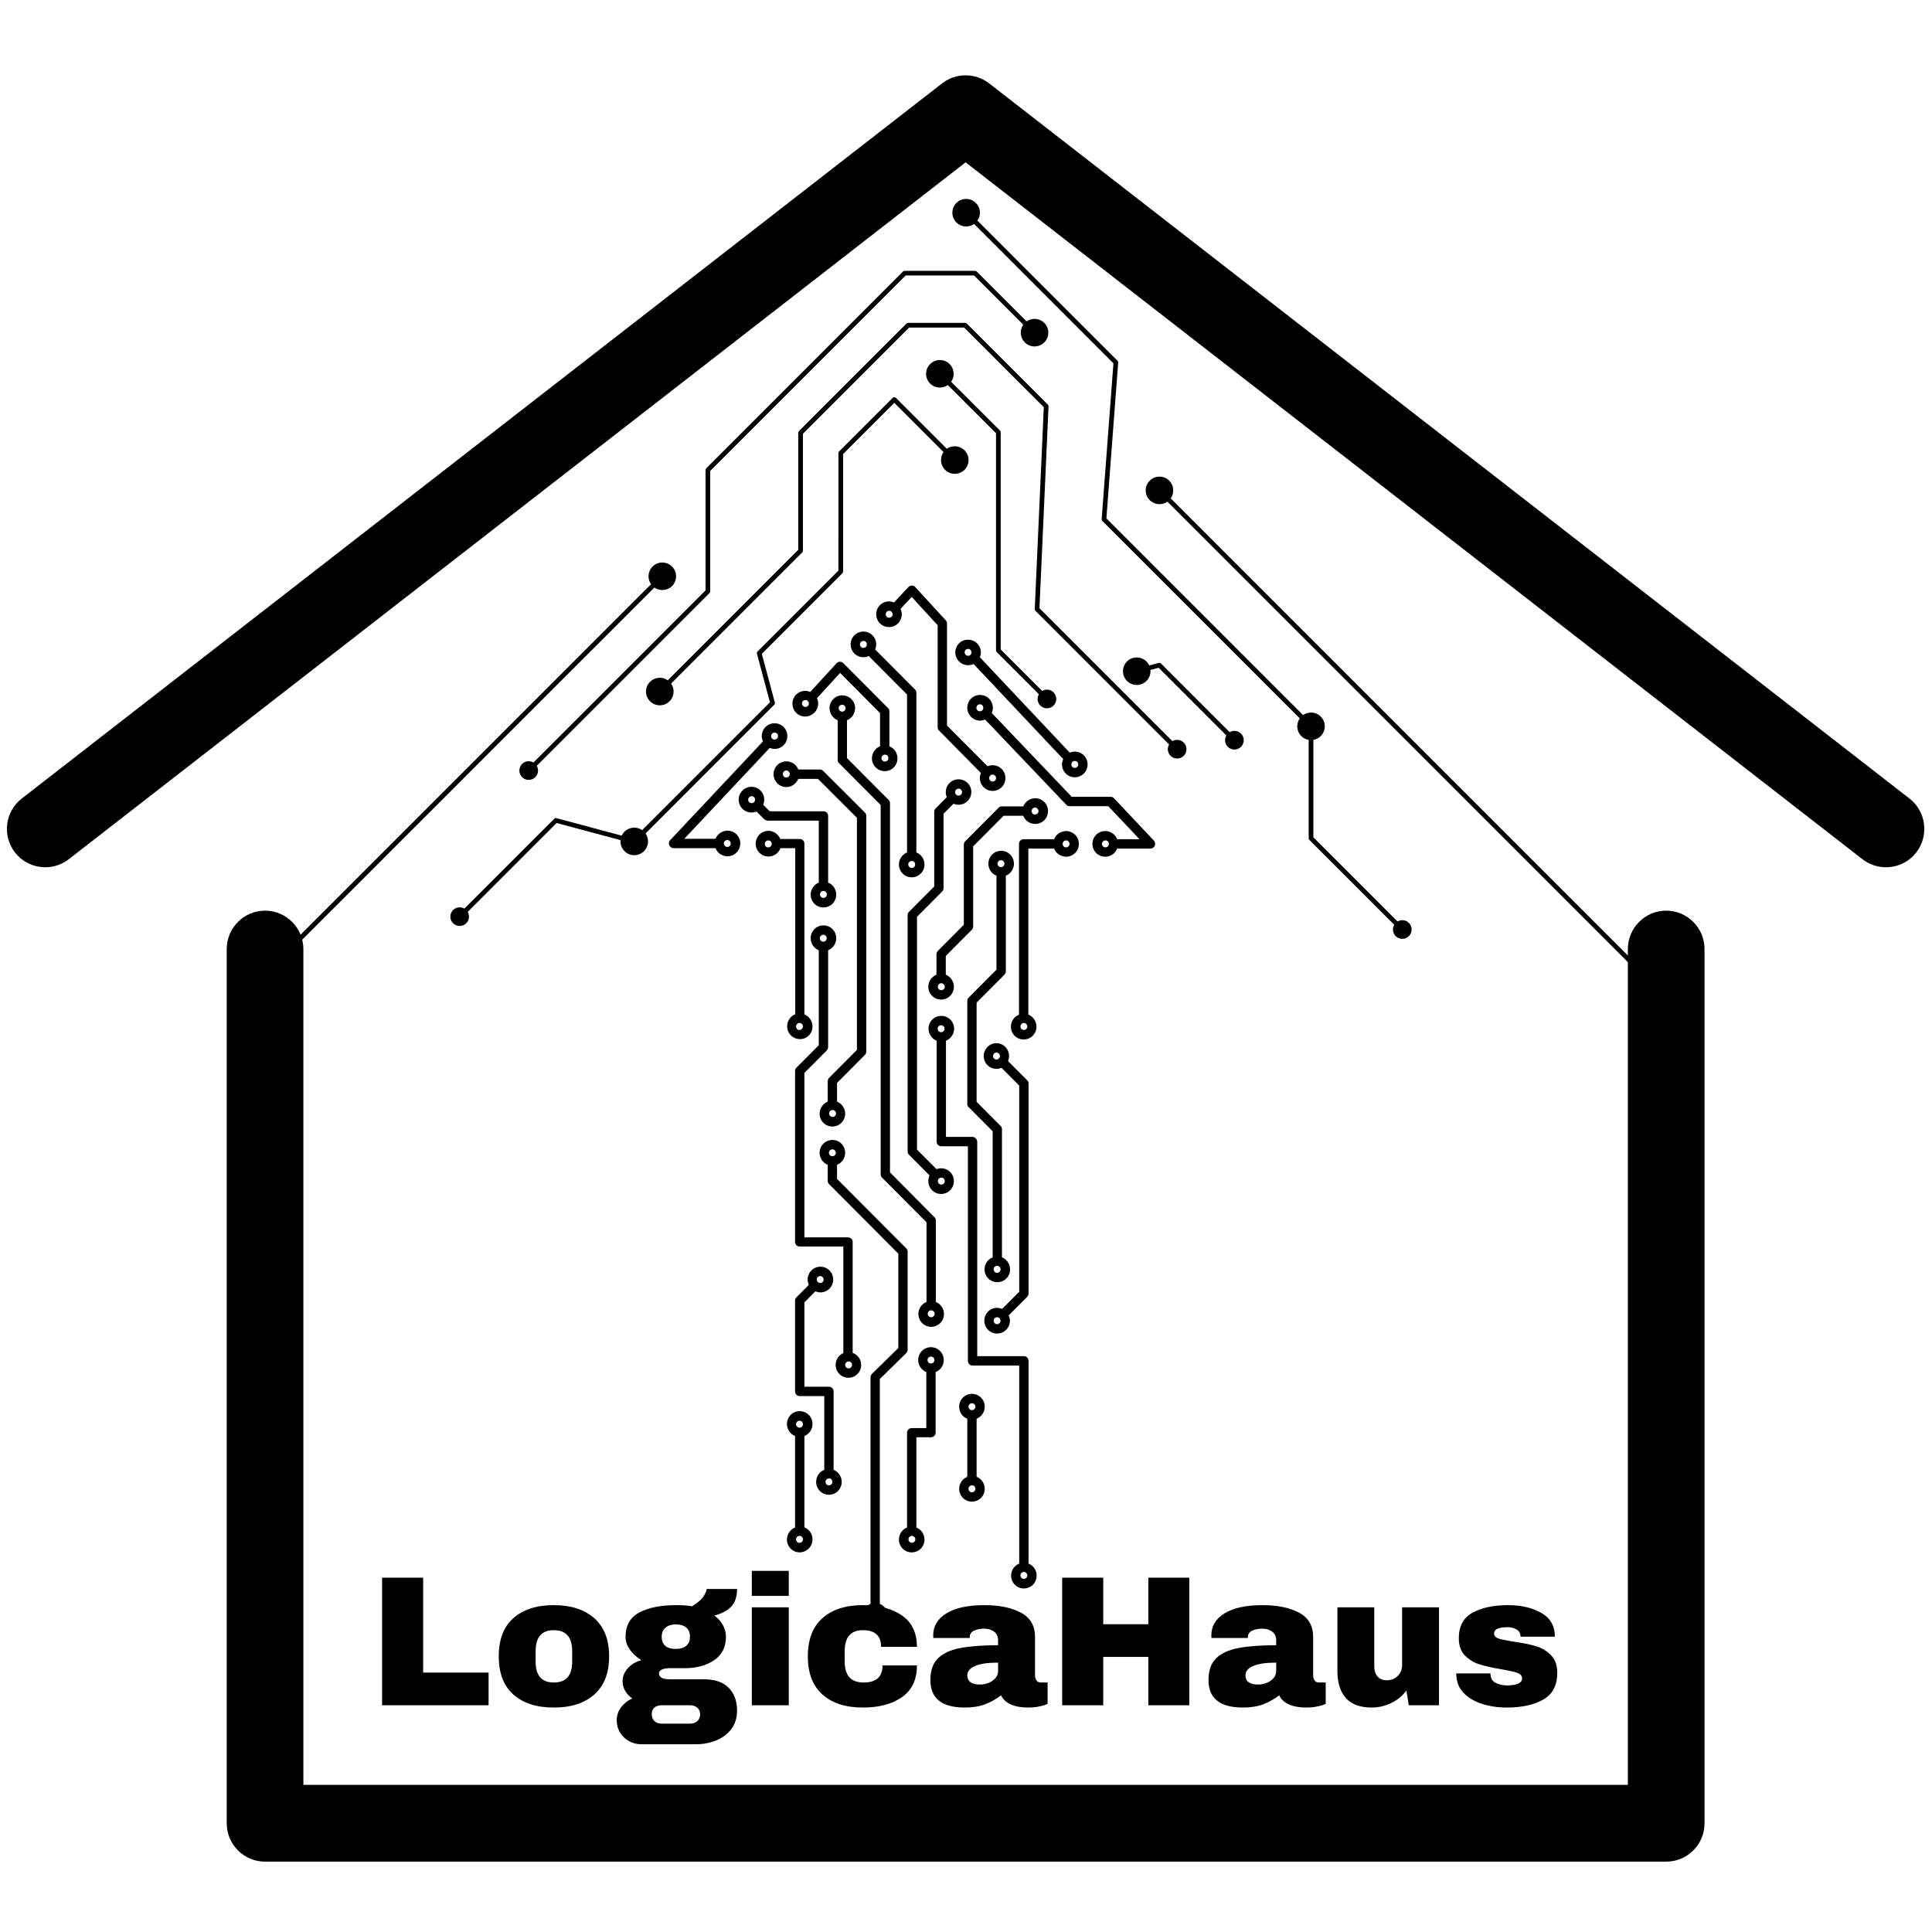 <svg xmlns="http://www.w3.org/2000/svg" xmlns:xlink="http://www.w3.org/1999/xlink" width="500" zoomAndPan="magnify" viewBox="0 0 375 375" height="500" preserveAspectRatio="xMidYMid meet" version="1.0"><defs><g/><clipPath id="e0039a3686"><path d="M 44 176 L 331 176 L 331 361.312 L 44 361.312 Z M 44 176 " clip-rule="nonzero"/></clipPath><clipPath id="774caee169"><path d="M 1 14.062 L 374 14.062 L 374 169 L 1 169 Z M 1 14.062 " clip-rule="nonzero"/></clipPath><clipPath id="88e1bc5802"><path d="M 52 38 L 321 38 L 321 191 L 52 191 Z M 52 38 " clip-rule="nonzero"/></clipPath><clipPath id="8b91557dc9"><path d="M 329.598 179.605 L 187.469 321.734 L 45.34 179.605 L 187.469 37.477 Z M 329.598 179.605 " clip-rule="nonzero"/></clipPath><clipPath id="320e17bc77"><path d="M 329.598 179.605 L 187.469 321.734 L 45.34 179.605 L 187.469 37.477 Z M 329.598 179.605 " clip-rule="nonzero"/></clipPath><clipPath id="66cb9ee52f"><path d="M 129.73 140 L 153 140 L 153 167 L 129.73 167 Z M 129.73 140 " clip-rule="nonzero"/></clipPath><clipPath id="91f4316047"><path d="M 187 134 L 224.23 134 L 224.23 167 L 187 167 Z M 187 134 " clip-rule="nonzero"/></clipPath><clipPath id="386577a0b9"><path d="M 170 113.648 L 196 113.648 L 196 154 L 170 154 Z M 170 113.648 " clip-rule="nonzero"/></clipPath><clipPath id="d845217e23"><path d="M 159 221 L 177 221 L 177 316.148 L 159 316.148 Z M 159 221 " clip-rule="nonzero"/></clipPath></defs><rect x="-37.5" width="450" fill="#ffffff" y="-37.5" height="450" fill-opacity="1"/><rect x="-37.5" width="450" fill="#ffffff" y="-37.5" height="450" fill-opacity="1"/><g clip-path="url(#e0039a3686)"><path fill="#000000" d="M 323.406 361.344 L 51.445 361.344 C 47.336 361.344 44.004 358.008 44.004 353.891 L 44.004 184.223 C 44.004 180.105 47.336 176.758 51.445 176.758 C 55.559 176.758 58.887 180.105 58.887 184.223 L 58.887 346.441 L 315.965 346.441 L 315.965 184.223 C 315.965 180.105 319.293 176.758 323.406 176.758 C 327.516 176.758 330.848 180.105 330.848 184.223 L 330.848 353.891 C 330.848 358.008 327.516 361.344 323.406 361.344 " fill-opacity="1" fill-rule="nonzero"/></g><g clip-path="url(#774caee169)"><path fill="#000000" d="M 366.066 168.332 C 364.461 168.332 362.852 167.832 361.496 166.77 L 187.426 31.508 L 13.355 166.77 C 10.098 169.293 5.426 168.703 2.902 165.457 C 0.387 162.195 0.977 157.52 4.219 155 L 182.859 16.184 C 185.555 14.098 189.297 14.098 191.996 16.184 L 370.633 155 C 373.875 157.52 374.465 162.195 371.945 165.457 C 370.484 167.344 368.277 168.332 366.066 168.332 " fill-opacity="1" fill-rule="nonzero"/></g><g clip-path="url(#88e1bc5802)"><g clip-path="url(#8b91557dc9)"><g clip-path="url(#320e17bc77)"><path fill="#000000" d="M 198.91 66.461 C 199.953 67.504 201.652 67.504 202.695 66.461 C 203.738 65.418 203.738 63.719 202.695 62.676 C 201.762 61.742 200.305 61.645 199.258 62.383 L 189.574 52.699 C 189.469 52.594 189.344 52.555 189.223 52.566 L 175.594 52.566 C 175.441 52.566 175.32 52.633 175.246 52.727 L 137.082 90.895 C 136.973 91 136.938 91.129 136.945 91.246 L 136.945 114.598 L 103.543 148.004 C 102.844 147.598 101.93 147.688 101.336 148.281 C 100.633 148.988 100.633 150.145 101.336 150.848 C 102.043 151.555 103.199 151.555 103.902 150.848 C 104.5 150.25 104.594 149.336 104.184 148.645 L 137.684 115.145 C 137.758 115.082 137.816 114.996 137.844 114.883 C 137.852 114.848 137.852 114.82 137.852 114.789 L 137.852 91.402 L 175.781 53.473 L 189.066 53.473 L 198.613 63.02 C 197.879 64.07 197.98 65.527 198.91 66.461 M 126.176 132.336 C 125.133 133.375 125.133 135.074 126.176 136.117 C 127.219 137.16 128.918 137.16 129.961 136.117 C 130.895 135.184 130.992 133.727 130.254 132.68 L 155.715 107.219 C 155.805 107.129 155.852 107.016 155.852 106.898 L 155.852 84.188 L 176.461 63.578 L 187.148 63.582 L 202.602 79.035 L 200.844 118.215 C 200.836 118.363 200.898 118.492 200.996 118.574 L 226.918 144.5 C 226.512 145.195 226.605 146.109 227.199 146.703 C 227.902 147.406 229.059 147.406 229.762 146.703 C 230.469 145.996 230.469 144.84 229.762 144.137 C 229.168 143.539 228.254 143.445 227.559 143.855 L 201.758 118.055 L 203.516 78.918 C 203.527 78.836 203.516 78.746 203.469 78.652 C 203.445 78.609 203.426 78.574 203.391 78.539 L 187.695 62.844 C 187.637 62.766 187.547 62.711 187.426 62.68 C 187.395 62.676 187.367 62.672 187.336 62.672 L 176.27 62.672 C 176.156 62.672 176.039 62.715 175.949 62.805 L 155.105 83.648 C 155.031 83.707 154.973 83.797 154.945 83.91 C 154.941 83.941 154.938 83.973 154.938 84.004 L 154.938 106.715 L 129.609 132.043 C 128.57 131.301 127.109 131.402 126.176 132.336 Z M 219.949 127.695 C 218.516 128.078 217.688 129.543 218.059 130.973 C 218.445 132.402 219.91 133.25 221.336 132.867 C 222.613 132.523 223.422 131.312 223.305 130.039 L 224.895 129.613 L 238.035 142.754 C 237.629 143.449 237.719 144.363 238.312 144.957 C 239.02 145.664 240.172 145.664 240.879 144.957 C 241.586 144.25 241.586 143.098 240.879 142.391 C 240.281 141.793 239.367 141.703 238.676 142.113 L 225.371 128.809 C 225.293 128.711 225.168 128.648 225.012 128.652 C 224.98 128.652 224.945 128.66 224.91 128.668 L 223.07 129.164 C 222.535 128.004 221.234 127.355 219.949 127.695 Z M 184.32 70.664 C 183.277 69.621 181.578 69.621 180.535 70.664 C 179.492 71.707 179.492 73.406 180.535 74.445 C 181.469 75.379 182.93 75.48 183.973 74.742 L 193.328 84.098 L 193.328 126.242 C 193.328 126.398 193.395 126.516 193.488 126.59 L 201.648 134.75 C 201.238 135.445 201.332 136.359 201.926 136.953 C 202.633 137.656 203.785 137.656 204.492 136.953 C 205.199 136.246 205.199 135.094 204.492 134.387 C 203.895 133.789 202.98 133.695 202.289 134.109 L 194.234 126.055 L 194.234 83.941 C 194.238 83.867 194.227 83.781 194.188 83.699 C 194.164 83.656 194.145 83.621 194.109 83.586 L 184.621 74.102 C 185.352 73.055 185.254 71.598 184.32 70.664 Z M 226.945 93.293 C 225.902 92.254 224.203 92.254 223.16 93.297 C 222.117 94.336 222.117 96.035 223.16 97.078 C 224.094 98.012 225.551 98.113 226.598 97.375 L 316.707 187.48 C 316.297 188.18 316.391 189.094 316.984 189.684 C 317.691 190.391 318.844 190.391 319.551 189.684 C 320.258 188.98 320.258 187.824 319.551 187.121 C 318.953 186.523 318.039 186.43 317.348 186.84 L 227.238 96.734 C 227.973 95.691 227.879 94.227 226.945 93.293 Z M 130.445 113.75 C 131.488 112.707 131.488 111.008 130.445 109.965 C 129.402 108.922 127.703 108.922 126.66 109.965 C 125.727 110.898 125.629 112.359 126.367 113.402 L 55.316 184.453 C 54.621 184.043 53.707 184.137 53.113 184.73 C 52.406 185.438 52.406 186.59 53.113 187.297 C 53.82 188 54.973 188 55.68 187.297 C 56.277 186.699 56.367 185.785 55.957 185.094 L 127.008 114.043 C 128.051 114.777 129.508 114.688 130.445 113.75 Z M 122.41 165.906 C 123.844 166.281 125.301 165.445 125.688 164.012 C 125.898 163.215 125.727 162.402 125.289 161.777 L 150.254 136.812 C 150.355 136.73 150.414 136.605 150.41 136.449 C 150.41 136.418 150.41 136.383 150.395 136.348 L 147.867 126.906 L 163.473 111.301 C 163.543 111.238 163.605 111.152 163.633 111.031 C 163.641 111 163.645 110.973 163.645 110.941 L 163.645 88.133 L 173.582 78.191 L 183.137 87.746 C 182.398 88.793 182.496 90.25 183.43 91.184 C 184.473 92.227 186.172 92.227 187.215 91.184 C 188.258 90.141 188.258 88.441 187.215 87.402 C 186.281 86.469 184.824 86.367 183.777 87.105 L 173.902 77.23 C 173.703 77.031 173.43 77.07 173.262 77.23 L 162.871 87.621 C 162.766 87.727 162.727 87.855 162.738 87.973 L 162.734 110.754 L 147.039 126.449 C 146.906 126.582 146.883 126.742 146.922 126.887 L 149.449 136.328 L 124.648 161.129 C 124.395 160.949 124.109 160.816 123.793 160.73 C 122.508 160.395 121.207 161.035 120.672 162.199 L 108.02 158.805 C 107.844 158.754 107.688 158.816 107.582 158.922 L 90.141 176.359 C 89.445 175.953 88.531 176.047 87.938 176.641 C 87.234 177.344 87.234 178.5 87.938 179.203 C 88.645 179.91 89.801 179.91 90.504 179.203 C 91.102 178.609 91.195 177.695 90.785 177 L 108.039 159.746 L 120.441 163.07 C 120.328 164.352 121.129 165.559 122.41 165.906 Z M 189.418 39.395 C 188.375 38.352 186.676 38.352 185.633 39.395 C 184.594 40.438 184.594 42.137 185.633 43.18 C 186.566 44.113 188.027 44.211 189.074 43.473 L 216.117 70.52 L 213.832 100.766 C 213.82 100.914 213.879 101.043 213.969 101.125 L 252.285 139.441 C 251.98 139.875 251.801 140.406 251.793 140.984 C 251.805 142.324 252.746 143.398 254.016 143.617 L 254.016 162.703 C 254.016 162.859 254.082 162.977 254.176 163.051 L 270.621 179.496 C 270.215 180.191 270.309 181.105 270.898 181.699 C 271.605 182.406 272.762 182.406 273.465 181.699 C 274.172 180.996 274.172 179.84 273.465 179.133 C 272.871 178.539 271.957 178.445 271.262 178.855 L 254.922 162.516 L 254.922 143.613 C 256.191 143.395 257.133 142.312 257.145 140.98 C 257.129 139.488 255.961 138.32 254.469 138.301 C 253.891 138.309 253.359 138.488 252.926 138.793 L 214.75 100.617 L 217.035 70.41 C 217.051 70.324 217.035 70.23 216.988 70.129 C 216.965 70.09 216.941 70.055 216.906 70.02 L 189.715 42.824 C 190.453 41.785 190.352 40.328 189.418 39.395 Z M 189.418 39.395 " fill-opacity="1" fill-rule="nonzero"/></g></g></g><path fill="#000000" d="M 158.809 136.547 C 158.809 136.191 158.73 135.836 158.57 135.52 L 163.062 130.617 L 170.816 138.406 L 170.816 144.855 C 169.914 145.211 169.242 146.121 169.242 147.188 C 169.242 148.57 170.344 149.68 171.723 149.68 C 173.102 149.68 174.203 148.57 174.203 147.188 C 174.203 146.121 173.535 145.211 172.629 144.855 L 172.629 138.051 C 172.629 137.812 172.551 137.578 172.352 137.418 L 163.691 128.719 C 163.535 128.559 163.297 128.441 163.023 128.441 C 162.785 128.441 162.551 128.559 162.391 128.719 L 157.273 134.293 C 156.957 134.176 156.645 134.098 156.289 134.098 C 154.91 134.098 153.809 135.203 153.809 136.586 C 153.809 137.973 154.91 139.078 156.289 139.078 C 157.668 139.078 158.809 137.934 158.809 136.547 Z M 172.434 147.148 C 172.434 147.543 172.117 147.82 171.762 147.82 C 171.367 147.82 171.094 147.504 171.094 147.148 C 171.094 146.754 171.41 146.477 171.762 146.477 C 172.117 146.438 172.434 146.754 172.434 147.148 Z M 155.66 136.547 C 155.66 136.152 155.973 135.875 156.328 135.875 C 156.723 135.875 156.996 136.191 156.996 136.547 C 156.996 136.945 156.684 137.219 156.328 137.219 C 155.973 137.219 155.66 136.902 155.66 136.547 Z M 155.66 136.547 " fill-opacity="1" fill-rule="nonzero"/><path fill="#000000" d="M 185.426 126.621 C 185.426 128.004 186.527 129.113 187.906 129.113 C 188.301 129.113 188.656 129.035 188.969 128.875 L 206.375 147.344 C 206.215 147.66 206.137 148.02 206.137 148.375 C 206.137 149.758 207.238 150.867 208.617 150.867 C 209.996 150.867 211.098 149.758 211.098 148.375 C 211.098 146.988 209.996 145.883 208.617 145.883 C 208.262 145.883 207.949 145.961 207.633 146.078 L 190.191 127.57 C 190.309 127.293 190.387 126.977 190.387 126.66 C 190.387 125.277 189.285 124.168 187.906 124.168 C 186.527 124.129 185.426 125.277 185.426 126.621 Z M 209.285 148.375 C 209.285 148.77 208.973 149.047 208.617 149.047 C 208.223 149.047 207.949 148.73 207.949 148.375 C 207.949 147.977 208.262 147.703 208.617 147.703 C 208.973 147.66 209.285 147.977 209.285 148.375 Z M 188.574 126.621 C 188.574 127.016 188.262 127.293 187.906 127.293 C 187.512 127.293 187.238 126.977 187.238 126.621 C 187.238 126.227 187.551 125.949 187.906 125.949 C 188.262 125.949 188.574 126.266 188.574 126.621 Z M 188.574 126.621 " fill-opacity="1" fill-rule="nonzero"/><g clip-path="url(#66cb9ee52f)"><path fill="#000000" d="M 143.688 163.719 C 143.688 162.336 142.586 161.227 141.207 161.227 C 140.145 161.227 139.238 161.902 138.883 162.809 L 132.82 162.809 L 149.398 145.172 C 149.711 145.289 150.027 145.367 150.344 145.367 C 151.723 145.367 152.824 144.262 152.824 142.875 C 152.824 141.492 151.723 140.387 150.344 140.387 C 148.965 140.387 147.863 141.492 147.863 142.875 C 147.863 143.23 147.941 143.59 148.098 143.906 L 130.066 163.086 C 129.828 163.363 129.75 163.719 129.906 164.074 C 130.066 164.391 130.379 164.629 130.734 164.629 L 138.883 164.629 C 139.238 165.539 140.145 166.211 141.207 166.211 C 142.586 166.211 143.688 165.062 143.688 163.719 Z M 149.672 142.875 C 149.672 142.48 149.988 142.203 150.344 142.203 C 150.738 142.203 151.012 142.52 151.012 142.875 C 151.012 143.273 150.695 143.547 150.344 143.547 C 149.988 143.59 149.672 143.273 149.672 142.875 Z M 140.5 163.719 C 140.5 163.324 140.812 163.047 141.168 163.047 C 141.562 163.047 141.836 163.363 141.836 163.719 C 141.836 164.113 141.523 164.391 141.168 164.391 C 140.812 164.391 140.5 164.074 140.5 163.719 Z M 140.5 163.719 " fill-opacity="1" fill-rule="nonzero"/></g><g clip-path="url(#91f4316047)"><path fill="#000000" d="M 192.711 137.379 C 192.711 135.996 191.609 134.887 190.23 134.887 C 188.852 134.887 187.75 135.996 187.75 137.379 C 187.75 138.762 188.852 139.871 190.23 139.871 C 190.582 139.871 190.898 139.793 191.215 139.672 L 206.965 156.203 C 207.121 156.363 207.359 156.48 207.594 156.48 L 215.113 156.48 L 221.18 162.891 L 216.848 162.891 C 216.492 161.98 215.586 161.309 214.523 161.309 C 213.145 161.309 212.043 162.414 212.043 163.797 C 212.043 165.184 213.145 166.289 214.523 166.289 C 215.586 166.289 216.492 165.617 216.848 164.707 L 223.305 164.707 C 223.66 164.707 223.973 164.512 224.133 164.156 C 224.172 164.035 224.211 163.918 224.211 163.797 C 224.211 163.562 224.133 163.363 223.973 163.164 L 216.219 154.938 C 216.059 154.742 215.824 154.664 215.547 154.664 L 208.027 154.664 L 192.512 138.406 C 192.633 138.09 192.711 137.734 192.711 137.379 Z M 189.52 137.379 C 189.52 136.984 189.836 136.707 190.191 136.707 C 190.582 136.707 190.859 137.023 190.859 137.379 C 190.859 137.773 190.543 138.051 190.191 138.051 C 189.836 138.09 189.52 137.773 189.52 137.379 Z M 215.234 163.797 C 215.234 164.195 214.918 164.473 214.562 164.473 C 214.168 164.473 213.895 164.156 213.895 163.797 C 213.895 163.402 214.207 163.125 214.562 163.125 C 214.918 163.086 215.234 163.402 215.234 163.797 Z M 215.234 163.797 " fill-opacity="1" fill-rule="nonzero"/></g><path fill="#000000" d="M 200.941 159.922 C 202.316 159.922 203.422 158.816 203.422 157.43 C 203.422 156.047 202.316 154.938 200.941 154.938 C 199.875 154.938 198.973 155.613 198.617 156.52 L 194.441 156.52 C 194.207 156.52 193.969 156.602 193.812 156.797 L 187.355 163.285 C 187.199 163.441 187.078 163.68 187.078 163.918 L 187.078 179.5 L 182.039 184.562 C 181.883 184.723 181.766 184.957 181.766 185.195 L 181.766 189.191 C 180.859 189.547 180.188 190.457 180.188 191.523 C 180.188 192.906 181.293 194.016 182.668 194.016 C 184.047 194.016 185.148 192.906 185.148 191.523 C 185.148 190.457 184.48 189.547 183.574 189.191 L 183.574 185.551 L 188.613 180.488 C 188.773 180.332 188.891 180.094 188.891 179.855 L 188.891 164.273 L 194.797 158.34 L 198.617 158.34 C 198.973 159.289 199.875 159.922 200.941 159.922 Z M 182.789 190.852 C 183.102 190.891 183.379 191.168 183.379 191.523 C 183.379 191.918 183.062 192.195 182.707 192.195 C 182.316 192.195 182.039 191.879 182.039 191.523 C 182.039 191.168 182.277 190.891 182.629 190.852 C 182.668 190.852 182.707 190.852 182.75 190.852 C 182.707 190.852 182.75 190.852 182.789 190.852 Z M 200.23 157.43 C 200.23 157.035 200.547 156.758 200.898 156.758 C 201.293 156.758 201.57 157.074 201.57 157.43 C 201.57 157.828 201.254 158.102 200.898 158.102 C 200.547 158.145 200.23 157.828 200.23 157.43 Z M 200.23 157.43 " fill-opacity="1" fill-rule="nonzero"/><path fill="#000000" d="M 193.418 169.969 L 193.418 188.203 L 188.023 193.621 C 187.867 193.777 187.75 194.016 187.75 194.254 L 187.75 214.266 C 187.75 214.504 187.828 214.742 188.023 214.898 L 192.672 219.566 L 192.672 244.047 C 191.766 244.402 191.098 245.312 191.098 246.383 C 191.098 247.766 192.199 248.871 193.578 248.871 C 194.953 248.871 196.059 247.766 196.059 246.383 C 196.059 245.312 195.387 244.402 194.48 244.047 L 194.48 219.172 C 194.48 218.934 194.402 218.695 194.207 218.539 L 189.559 213.871 L 189.559 194.609 L 194.953 189.191 C 195.113 189.031 195.23 188.797 195.23 188.559 L 195.23 169.969 C 196.137 169.613 196.805 168.703 196.805 167.637 C 196.805 166.25 195.703 165.145 194.324 165.145 C 192.945 165.145 191.844 166.25 191.844 167.637 C 191.844 168.703 192.473 169.613 193.418 169.969 Z M 194.207 246.379 C 194.207 246.777 193.891 247.055 193.535 247.055 C 193.145 247.055 192.867 246.738 192.867 246.379 C 192.867 245.984 193.184 245.707 193.535 245.707 C 193.891 245.668 194.207 245.984 194.207 246.379 Z M 194.285 166.961 C 194.68 166.961 194.953 167.277 194.953 167.637 C 194.953 168.031 194.641 168.309 194.285 168.309 C 193.891 168.309 193.617 167.992 193.617 167.637 C 193.617 167.277 193.93 166.961 194.285 166.961 Z M 194.285 166.961 " fill-opacity="1" fill-rule="nonzero"/><path fill="#000000" d="M 186.055 151.262 C 184.676 151.262 183.574 152.367 183.574 153.754 C 183.574 154.109 183.652 154.465 183.773 154.742 L 181.605 156.918 C 181.449 157.074 181.332 157.312 181.332 157.551 L 181.332 172.066 L 176.449 176.969 C 176.289 177.129 176.172 177.363 176.172 177.602 L 176.172 223.52 C 176.172 223.758 176.25 223.996 176.449 224.152 L 180.426 228.148 C 180.27 228.465 180.188 228.859 180.188 229.254 C 180.188 230.641 181.293 231.746 182.668 231.746 C 184.047 231.746 185.148 230.641 185.148 229.254 C 185.148 227.871 184.047 226.762 182.668 226.762 C 182.355 226.762 182.039 226.844 181.766 226.922 L 177.984 223.125 L 177.984 177.957 L 182.867 173.055 C 183.023 172.895 183.141 172.656 183.141 172.422 L 183.141 157.945 L 185.07 156.008 C 185.387 156.125 185.703 156.203 186.055 156.203 C 187.434 156.203 188.535 155.098 188.535 153.715 C 188.535 152.367 187.434 151.262 186.055 151.262 Z M 183.379 229.254 C 183.379 229.652 183.062 229.926 182.707 229.926 C 182.316 229.926 182.039 229.609 182.039 229.254 C 182.039 228.859 182.355 228.582 182.707 228.582 C 183.062 228.543 183.379 228.859 183.379 229.254 Z M 186.055 154.426 C 185.859 154.426 185.703 154.348 185.582 154.227 C 185.465 154.109 185.387 153.949 185.387 153.754 C 185.387 153.355 185.703 153.082 186.055 153.082 C 186.449 153.082 186.727 153.398 186.727 153.754 C 186.727 154.109 186.449 154.426 186.055 154.426 Z M 186.055 154.426 " fill-opacity="1" fill-rule="nonzero"/><path fill="#000000" d="M 190.938 204.973 C 190.938 206.355 192.039 207.461 193.418 207.461 C 193.773 207.461 194.129 207.383 194.402 207.266 L 197.828 210.707 L 197.828 250.73 L 194.52 254.055 C 194.207 253.934 193.891 253.855 193.535 253.855 C 192.16 253.855 191.055 254.965 191.055 256.348 C 191.055 257.73 192.16 258.84 193.535 258.84 C 194.914 258.84 196.02 257.73 196.02 256.348 C 196.02 255.992 195.938 255.637 195.781 255.32 L 199.363 251.719 C 199.523 251.562 199.641 251.324 199.641 251.086 L 199.641 210.309 C 199.641 210.074 199.562 209.836 199.363 209.676 L 195.664 205.961 C 195.781 205.645 195.859 205.328 195.859 204.973 C 195.859 203.586 194.758 202.48 193.379 202.48 C 192.039 202.48 190.938 203.625 190.938 204.973 Z M 193.969 255.832 C 193.969 255.832 194.008 255.871 194.008 255.871 C 194.008 255.871 194.051 255.914 194.051 255.914 C 194.129 256.031 194.207 256.188 194.207 256.348 C 194.207 256.742 193.891 257.02 193.535 257.02 C 193.145 257.02 192.867 256.703 192.867 256.348 C 192.867 255.953 193.184 255.676 193.535 255.676 C 193.695 255.676 193.852 255.715 193.969 255.832 Z M 194.09 204.973 C 194.09 205.367 193.773 205.645 193.418 205.645 C 193.023 205.645 192.75 205.328 192.75 204.973 C 192.75 204.613 193.066 204.297 193.418 204.297 C 193.773 204.297 194.09 204.613 194.09 204.973 Z M 194.09 204.973 " fill-opacity="1" fill-rule="nonzero"/><path fill="#000000" d="M 162.195 264.93 C 162.195 266.312 163.297 267.422 164.676 267.422 C 166.055 267.422 167.156 266.312 167.156 264.93 C 167.156 263.863 166.445 262.914 165.504 262.598 L 165.504 241.082 C 165.504 240.566 165.109 240.172 164.598 240.172 L 156.133 240.172 L 156.133 208.254 L 160.461 203.902 C 160.621 203.746 160.738 203.508 160.738 203.27 L 160.738 184.445 C 161.645 184.09 162.312 183.18 162.312 182.109 C 162.312 180.727 161.211 179.617 159.832 179.617 C 158.453 179.617 157.352 180.727 157.352 182.109 C 157.352 183.18 158.02 184.09 158.926 184.445 L 158.926 202.875 L 154.594 207.227 C 154.438 207.383 154.32 207.621 154.32 207.859 L 154.32 241.043 C 154.32 241.555 154.715 241.949 155.227 241.949 L 163.691 241.949 L 163.691 262.637 C 162.824 262.992 162.195 263.902 162.195 264.93 Z M 165.383 264.93 C 165.383 265.324 165.07 265.602 164.715 265.602 C 164.32 265.602 164.047 265.285 164.047 264.93 C 164.047 264.574 164.359 264.258 164.715 264.258 C 165.07 264.219 165.383 264.535 165.383 264.93 Z M 159.125 182.109 C 159.125 181.715 159.438 181.438 159.793 181.438 C 160.188 181.438 160.461 181.754 160.461 182.109 C 160.461 182.508 160.148 182.781 159.793 182.781 C 159.438 182.781 159.125 182.508 159.125 182.109 Z M 159.125 182.109 " fill-opacity="1" fill-rule="nonzero"/><path fill="#000000" d="M 157.707 298.785 C 157.707 297.719 157.035 296.809 156.133 296.453 L 156.133 278.734 C 157.035 278.379 157.707 277.469 157.707 276.398 C 157.707 275.016 156.602 273.906 155.227 273.906 C 153.848 273.906 152.746 275.016 152.746 276.398 C 152.746 277.469 153.414 278.379 154.32 278.734 L 154.32 296.492 C 153.414 296.848 152.746 297.758 152.746 298.824 C 152.746 300.211 153.848 301.316 155.227 301.316 C 156.602 301.277 157.707 300.168 157.707 298.785 Z M 154.516 276.438 C 154.516 276.043 154.832 275.766 155.188 275.766 C 155.578 275.766 155.855 276.082 155.855 276.438 C 155.855 276.836 155.539 277.113 155.188 277.113 C 154.832 277.113 154.516 276.797 154.516 276.438 Z M 154.516 298.785 C 154.516 298.391 154.832 298.113 155.188 298.113 C 155.578 298.113 155.855 298.43 155.855 298.785 C 155.855 299.18 155.539 299.457 155.188 299.457 C 154.832 299.496 154.516 299.18 154.516 298.785 Z M 154.516 298.785 " fill-opacity="1" fill-rule="nonzero"/><path fill="#000000" d="M 158.414 287.633 C 158.414 289.016 159.516 290.125 160.895 290.125 C 162.273 290.125 163.375 289.016 163.375 287.633 C 163.375 286.562 162.707 285.656 161.801 285.297 L 161.801 270.07 C 161.801 269.559 161.406 269.16 160.895 269.16 L 156.133 269.16 L 156.133 252.789 L 158.258 250.652 C 158.57 250.77 158.887 250.852 159.242 250.852 C 160.621 250.852 161.723 249.742 161.723 248.359 C 161.723 246.973 160.621 245.867 159.242 245.867 C 157.863 245.867 156.762 246.973 156.762 248.359 C 156.762 248.715 156.84 249.07 156.996 249.387 L 154.594 251.801 C 154.438 251.957 154.32 252.195 154.32 252.434 L 154.32 270.07 C 154.32 270.586 154.715 270.98 155.227 270.98 L 159.988 270.98 L 159.988 285.297 C 159.043 285.656 158.414 286.562 158.414 287.633 Z M 161.566 287.633 C 161.566 288.027 161.25 288.305 160.895 288.305 C 160.5 288.305 160.227 287.988 160.227 287.633 C 160.227 287.277 160.539 286.961 160.895 286.961 C 161.25 286.922 161.566 287.238 161.566 287.633 Z M 158.531 248.359 C 158.531 247.961 158.848 247.688 159.203 247.688 C 159.598 247.688 159.871 248.004 159.871 248.359 C 159.871 248.715 159.555 249.031 159.203 249.031 C 158.848 249.031 158.531 248.715 158.531 248.359 Z M 158.531 248.359 " fill-opacity="1" fill-rule="nonzero"/><path fill="#000000" d="M 157.707 199.234 C 157.707 198.168 157.035 197.258 156.133 196.902 L 156.133 163.758 C 156.133 163.246 155.738 162.848 155.227 162.848 L 151.445 162.848 C 151.09 161.941 150.184 161.266 149.16 161.266 C 147.785 161.266 146.68 162.375 146.68 163.758 C 146.68 165.145 147.785 166.25 149.16 166.25 C 150.227 166.25 151.129 165.578 151.484 164.629 L 154.359 164.629 L 154.359 196.863 C 153.453 197.219 152.785 198.129 152.785 199.195 C 152.785 200.582 153.887 201.688 155.266 201.688 C 156.602 201.727 157.707 200.621 157.707 199.234 Z M 148.453 163.797 C 148.453 163.402 148.77 163.125 149.121 163.125 C 149.477 163.125 149.754 163.363 149.793 163.68 C 149.793 163.719 149.793 163.758 149.793 163.758 C 149.793 163.797 149.793 163.84 149.793 163.879 C 149.754 164.195 149.477 164.473 149.121 164.473 C 148.727 164.512 148.453 164.195 148.453 163.797 Z M 154.516 199.234 C 154.516 198.84 154.832 198.562 155.188 198.562 C 155.578 198.562 155.855 198.879 155.855 199.234 C 155.855 199.594 155.539 199.91 155.188 199.91 C 154.832 199.949 154.516 199.633 154.516 199.234 Z M 154.516 199.234 " fill-opacity="1" fill-rule="nonzero"/><path fill="#000000" d="M 183.18 263.98 C 183.18 262.598 182.078 261.488 180.699 261.488 C 179.324 261.488 178.219 262.598 178.219 263.98 C 178.219 265.047 178.891 265.957 179.797 266.312 L 179.797 277.191 L 176.961 277.191 C 176.449 277.191 176.055 277.586 176.055 278.102 L 176.055 296.492 C 175.148 296.848 174.48 297.758 174.48 298.824 C 174.48 300.211 175.582 301.316 176.961 301.316 C 178.34 301.316 179.441 300.211 179.441 298.824 C 179.441 297.758 178.77 296.848 177.867 296.492 L 177.867 278.969 L 180.699 278.969 C 181.211 278.969 181.605 278.574 181.605 278.062 L 181.605 266.312 C 182.551 265.957 183.18 265.047 183.18 263.98 Z M 180.031 263.98 C 180.031 263.586 180.348 263.309 180.699 263.309 C 181.094 263.309 181.371 263.625 181.371 263.98 C 181.371 264.375 181.055 264.652 180.699 264.652 C 180.348 264.691 180.031 264.375 180.031 263.98 Z M 177.668 298.785 C 177.668 299.18 177.355 299.457 177 299.457 C 176.605 299.457 176.332 299.141 176.332 298.785 C 176.332 298.391 176.645 298.113 177 298.113 C 177.355 298.113 177.668 298.43 177.668 298.785 Z M 177.668 298.785 " fill-opacity="1" fill-rule="nonzero"/><path fill="#000000" d="M 187.75 275.371 L 187.75 286.645 C 186.844 287 186.176 287.91 186.176 288.977 C 186.176 290.359 187.277 291.469 188.656 291.469 C 190.031 291.469 191.137 290.359 191.137 288.977 C 191.137 287.91 190.465 287 189.559 286.645 L 189.559 275.371 C 190.465 275.016 191.137 274.105 191.137 273.039 C 191.137 271.652 190.031 270.547 188.656 270.547 C 187.277 270.547 186.176 271.652 186.176 273.039 C 186.176 274.105 186.805 275.016 187.75 275.371 Z M 189.324 288.977 C 189.324 289.371 189.008 289.648 188.656 289.648 C 188.262 289.648 187.984 289.332 187.984 288.977 C 187.984 288.582 188.301 288.305 188.656 288.305 C 189.008 288.266 189.324 288.582 189.324 288.977 Z M 188.656 272.367 C 189.047 272.367 189.324 272.684 189.324 273.039 C 189.324 273.395 189.008 273.711 188.656 273.711 C 188.262 273.711 187.984 273.395 187.984 273.039 C 187.984 272.684 188.262 272.367 188.656 272.367 Z M 188.656 272.367 " fill-opacity="1" fill-rule="nonzero"/><path fill="#000000" d="M 204.602 164.707 C 204.957 165.617 205.863 166.289 206.926 166.289 C 208.301 166.289 209.406 165.184 209.406 163.797 C 209.406 162.414 208.301 161.309 206.926 161.309 C 205.863 161.309 204.957 161.98 204.602 162.891 L 198.695 162.891 C 198.184 162.891 197.789 163.285 197.789 163.797 L 197.789 196.941 C 196.883 197.297 196.215 198.207 196.215 199.277 C 196.215 200.66 197.316 201.766 198.695 201.766 C 200.074 201.766 201.176 200.66 201.176 199.277 C 201.176 198.207 200.508 197.297 199.602 196.941 L 199.602 164.707 Z M 199.402 199.234 C 199.402 199.633 199.09 199.91 198.734 199.91 C 198.34 199.91 198.066 199.594 198.066 199.234 C 198.066 198.879 198.379 198.562 198.734 198.562 C 199.09 198.562 199.402 198.879 199.402 199.234 Z M 206.254 163.797 C 206.254 163.402 206.57 163.125 206.926 163.125 C 207.316 163.125 207.594 163.441 207.594 163.797 C 207.594 164.195 207.277 164.473 206.926 164.473 C 206.531 164.473 206.254 164.156 206.254 163.797 Z M 206.254 163.797 " fill-opacity="1" fill-rule="nonzero"/><g clip-path="url(#386577a0b9)"><path fill="#000000" d="M 176.332 113.926 L 173.535 116.93 C 173.219 116.812 172.906 116.734 172.551 116.734 C 171.172 116.734 170.07 117.84 170.07 119.227 C 170.07 120.609 171.172 121.715 172.551 121.715 C 173.93 121.715 175.031 120.609 175.031 119.227 C 175.031 118.867 174.953 118.512 174.793 118.195 L 176.961 115.863 L 182 121.359 L 182 141.176 C 182 141.414 182.078 141.648 182.277 141.809 L 190.387 150.035 C 190.27 150.352 190.191 150.668 190.191 151.023 C 190.191 152.406 191.293 153.516 192.672 153.516 C 194.051 153.516 195.152 152.406 195.152 151.023 C 195.152 149.641 194.051 148.531 192.672 148.531 C 192.316 148.531 191.961 148.609 191.688 148.73 L 183.812 140.82 L 183.812 121.004 C 183.812 120.766 183.734 120.57 183.574 120.41 L 177.629 113.926 C 177.473 113.727 177.234 113.648 176.961 113.648 C 176.723 113.648 176.488 113.766 176.332 113.926 Z M 173.258 119.227 C 173.258 119.621 172.945 119.898 172.59 119.898 C 172.195 119.898 171.922 119.582 171.922 119.227 C 171.922 118.828 172.234 118.551 172.59 118.551 C 172.945 118.551 173.258 118.867 173.258 119.227 Z M 193.34 151.023 C 193.34 151.418 193.023 151.695 192.672 151.695 C 192.277 151.695 192 151.379 192 151.023 C 192 150.629 192.316 150.352 192.672 150.352 C 193.023 150.352 193.34 150.668 193.34 151.023 Z M 193.34 151.023 " fill-opacity="1" fill-rule="nonzero"/></g><path fill="#000000" d="M 149.043 159.289 L 158.926 159.289 L 158.926 171.312 C 158.02 171.668 157.352 172.578 157.352 173.648 C 157.352 175.031 158.453 176.137 159.832 176.137 C 161.211 176.137 162.312 175.031 162.312 173.648 C 162.312 172.578 161.645 171.668 160.738 171.312 L 160.738 158.379 C 160.738 157.867 160.344 157.469 159.832 157.469 L 149.398 157.469 L 148.137 156.203 C 148.258 155.887 148.336 155.57 148.336 155.215 C 148.336 153.832 147.23 152.723 145.855 152.723 C 144.477 152.723 143.375 153.832 143.375 155.215 C 143.375 156.602 144.477 157.707 145.855 157.707 C 146.207 157.707 146.562 157.629 146.84 157.512 L 148.336 159.012 C 148.57 159.172 148.809 159.289 149.043 159.289 Z M 160.5 173.605 C 160.5 174.004 160.188 174.281 159.832 174.281 C 159.438 174.281 159.164 173.965 159.164 173.605 C 159.164 173.211 159.477 172.934 159.832 172.934 C 160.188 172.934 160.5 173.25 160.5 173.605 Z M 145.223 155.215 C 145.223 154.82 145.539 154.543 145.895 154.543 C 146.289 154.543 146.562 154.859 146.562 155.215 C 146.562 155.613 146.246 155.887 145.895 155.887 C 145.5 155.887 145.223 155.613 145.223 155.215 Z M 145.223 155.215 " fill-opacity="1" fill-rule="nonzero"/><g clip-path="url(#d845217e23)"><path fill="#000000" d="M 175.898 262.637 C 176.055 262.477 176.172 262.242 176.172 262.004 L 176.172 242.941 C 176.172 242.703 176.094 242.465 175.898 242.309 L 162.469 228.82 L 162.469 226.09 C 163.375 225.734 164.047 224.824 164.047 223.758 C 164.047 222.375 162.941 221.266 161.566 221.266 C 160.188 221.266 159.086 222.375 159.086 223.758 C 159.086 224.824 159.754 225.734 160.66 226.09 L 160.66 229.215 C 160.66 229.453 160.738 229.691 160.934 229.848 L 174.363 243.336 L 174.363 261.648 L 169.242 266.672 C 169.086 266.828 168.969 267.066 168.969 267.305 L 168.969 311.324 C 168.062 311.68 167.391 312.59 167.391 313.656 C 167.391 315.039 168.496 316.148 169.871 316.148 C 171.25 316.148 172.352 315.039 172.352 313.656 C 172.352 312.59 171.684 311.68 170.777 311.324 L 170.777 267.66 Z M 160.895 223.758 C 160.895 223.363 161.211 223.086 161.566 223.086 C 161.957 223.086 162.234 223.402 162.234 223.758 C 162.234 224.152 161.918 224.43 161.566 224.43 C 161.211 224.43 160.895 224.113 160.895 223.758 Z M 170.582 313.656 C 170.582 314.051 170.266 314.328 169.914 314.328 C 169.52 314.328 169.242 314.012 169.242 313.656 C 169.242 313.301 169.559 312.984 169.914 312.984 C 170.266 312.984 170.582 313.262 170.582 313.656 Z M 170.582 313.656 " fill-opacity="1" fill-rule="nonzero"/></g><path fill="#000000" d="M 160.934 209.203 C 160.777 209.359 160.66 209.598 160.66 209.836 L 160.66 213.832 C 159.754 214.188 159.086 215.098 159.086 216.164 C 159.086 217.547 160.188 218.656 161.566 218.656 C 162.941 218.656 164.047 217.547 164.047 216.164 C 164.047 215.098 163.375 214.188 162.469 213.832 L 162.469 210.191 L 167.863 204.773 C 168.023 204.613 168.141 204.379 168.141 204.141 L 168.141 158.34 C 168.141 158.102 168.062 157.867 167.863 157.707 L 159.793 149.641 C 159.637 149.48 159.398 149.363 159.164 149.363 L 154.949 149.363 C 154.594 148.414 153.691 147.781 152.625 147.781 C 151.25 147.781 150.145 148.887 150.145 150.273 C 150.145 151.656 151.25 152.766 152.625 152.766 C 153.691 152.766 154.555 152.09 154.949 151.184 L 158.77 151.184 L 166.328 158.734 L 166.328 203.785 Z M 162.273 216.125 C 162.273 216.52 161.957 216.797 161.605 216.797 C 161.211 216.797 160.934 216.48 160.934 216.125 C 160.934 215.73 161.25 215.453 161.605 215.453 C 161.957 215.453 162.273 215.77 162.273 216.125 Z M 151.957 150.234 C 151.957 149.836 152.273 149.559 152.625 149.559 C 152.98 149.559 153.258 149.836 153.297 150.152 C 153.297 150.191 153.297 150.191 153.297 150.234 C 153.297 150.273 153.297 150.273 153.297 150.312 C 153.258 150.668 152.98 150.906 152.625 150.906 C 152.234 150.945 151.957 150.629 151.957 150.234 Z M 151.957 150.234 " fill-opacity="1" fill-rule="nonzero"/><path fill="#000000" d="M 176.055 134.809 L 176.055 165.461 C 175.148 165.816 174.48 166.727 174.48 167.793 C 174.48 169.176 175.582 170.285 176.961 170.285 C 178.34 170.285 179.441 169.176 179.441 167.793 C 179.441 166.727 178.77 165.816 177.867 165.461 L 177.867 134.453 C 177.867 134.215 177.785 133.977 177.59 133.82 L 169.871 126.066 C 169.992 125.75 170.07 125.434 170.07 125.078 C 170.07 123.695 168.969 122.586 167.59 122.586 C 166.211 122.586 165.109 123.695 165.109 125.078 C 165.109 126.461 166.211 127.57 167.59 127.57 C 167.945 127.57 168.297 127.492 168.613 127.332 Z M 177.629 167.793 C 177.629 168.188 177.316 168.465 176.961 168.465 C 176.566 168.465 176.289 168.148 176.289 167.793 C 176.289 167.398 176.605 167.121 176.961 167.121 C 177.316 167.082 177.629 167.398 177.629 167.793 Z M 166.918 125.078 C 166.918 124.684 167.234 124.406 167.59 124.406 C 167.984 124.406 168.258 124.723 168.258 125.078 C 168.258 125.238 168.219 125.395 168.102 125.512 C 168.102 125.512 168.102 125.512 168.062 125.555 C 168.062 125.555 168.023 125.594 168.023 125.594 C 167.902 125.711 167.746 125.75 167.551 125.75 C 167.234 125.789 166.918 125.473 166.918 125.078 Z M 166.918 125.078 " fill-opacity="1" fill-rule="nonzero"/><path fill="#000000" d="M 162.863 148.137 L 170.938 156.246 L 170.938 227.949 C 170.938 228.188 171.016 228.426 171.211 228.582 L 179.836 237.246 L 179.836 252.707 C 178.93 253.066 178.258 253.973 178.258 255.043 C 178.258 256.426 179.363 257.535 180.738 257.535 C 182.117 257.535 183.223 256.426 183.223 255.043 C 183.223 253.973 182.551 253.066 181.645 252.707 L 181.645 236.887 C 181.645 236.652 181.566 236.414 181.371 236.254 L 172.746 227.555 L 172.746 155.887 C 172.746 155.652 172.668 155.414 172.473 155.254 L 164.398 147.148 L 164.398 139.793 C 165.305 139.434 165.977 138.527 165.977 137.457 C 165.977 136.074 164.871 134.965 163.492 134.965 C 162.117 134.965 161.012 136.074 161.012 137.457 C 161.012 138.527 161.684 139.434 162.59 139.793 L 162.59 147.504 C 162.59 147.742 162.668 147.977 162.863 148.137 Z M 181.41 255.004 C 181.41 255.398 181.094 255.676 180.738 255.676 C 180.348 255.676 180.07 255.359 180.07 255.004 C 180.07 254.605 180.387 254.332 180.738 254.332 C 181.094 254.332 181.41 254.648 181.41 255.004 Z M 162.785 137.457 C 162.785 137.062 163.102 136.785 163.453 136.785 C 163.848 136.785 164.125 137.102 164.125 137.457 C 164.125 137.852 163.809 138.129 163.453 138.129 C 163.102 138.129 162.785 137.852 162.785 137.457 Z M 162.785 137.457 " fill-opacity="1" fill-rule="nonzero"/><path fill="#000000" d="M 188.773 220.672 L 183.613 220.672 L 183.613 202.004 C 184.52 201.648 185.191 200.738 185.191 199.672 C 185.191 198.285 184.086 197.18 182.707 197.18 C 181.332 197.18 180.227 198.285 180.227 199.672 C 180.227 200.738 180.898 201.648 181.805 202.004 L 181.805 221.582 C 181.805 222.098 182.195 222.492 182.707 222.492 L 187.867 222.492 L 187.867 264.141 C 187.867 264.652 188.262 265.047 188.773 265.047 L 197.828 265.047 L 197.828 303.492 C 196.922 303.848 196.254 304.758 196.254 305.824 C 196.254 307.211 197.355 308.316 198.734 308.316 C 200.113 308.316 201.215 307.211 201.215 305.824 C 201.215 304.758 200.547 303.848 199.641 303.492 L 199.641 264.141 C 199.641 263.625 199.246 263.23 198.734 263.23 L 189.68 263.23 L 189.68 221.582 C 189.641 221.109 189.246 220.672 188.773 220.672 Z M 182 199.672 C 182 199.277 182.316 199 182.668 199 C 183.062 199 183.34 199.316 183.34 199.672 C 183.34 200.066 183.023 200.344 182.668 200.344 C 182.316 200.383 182 200.066 182 199.672 Z M 199.402 305.785 C 199.402 306.18 199.09 306.457 198.734 306.457 C 198.34 306.457 198.066 306.141 198.066 305.785 C 198.066 305.391 198.379 305.113 198.734 305.113 C 199.09 305.113 199.402 305.43 199.402 305.785 Z M 199.402 305.785 " fill-opacity="1" fill-rule="nonzero"/><g fill="#000000" fill-opacity="1"><g transform="translate(71.508, 330.995)"><g><path d="M 2.656 -24.766 L 10.625 -24.766 L 10.625 -6.344 L 23.328 -6.344 L 23.328 0 L 2.656 0 Z M 2.656 -24.766 "/></g></g></g><g fill="#000000" fill-opacity="1"><g transform="translate(95.512, 330.995)"><g><path d="M 11.984 -19.438 C 15.316 -19.438 17.938 -18.586 19.844 -16.891 C 21.758 -15.203 22.719 -12.738 22.719 -9.5 C 22.719 -6.258 21.758 -3.789 19.844 -2.094 C 17.938 -0.406 15.316 0.438 11.984 0.438 C 8.648 0.438 6.035 -0.398 4.141 -2.078 C 2.242 -3.766 1.297 -6.238 1.297 -9.5 C 1.297 -12.77 2.242 -15.242 4.141 -16.922 C 6.035 -18.598 8.648 -19.438 11.984 -19.438 Z M 11.984 -14.578 C 9.629 -14.578 8.453 -13.223 8.453 -10.516 L 8.453 -8.453 C 8.453 -5.766 9.629 -4.422 11.984 -4.422 C 14.359 -4.422 15.547 -5.766 15.547 -8.453 L 15.547 -10.516 C 15.547 -13.223 14.359 -14.578 11.984 -14.578 Z M 11.984 -14.578 "/></g></g></g><g fill="#000000" fill-opacity="1"><g transform="translate(119.516, 330.995)"><g><path d="M 23.547 -22.578 C 23.547 -21.109 23.176 -19.977 22.438 -19.188 C 21.707 -18.395 20.613 -17.805 19.156 -17.422 C 19.852 -16.891 20.398 -16.27 20.797 -15.562 C 21.191 -14.863 21.391 -14.113 21.391 -13.312 C 21.391 -11.301 20.625 -9.781 19.094 -8.75 C 17.57 -7.719 15.672 -7.203 13.391 -7.203 L 10.656 -7.203 C 9.145 -7.203 8.391 -6.852 8.391 -6.156 C 8.391 -5.82 8.555 -5.551 8.891 -5.344 C 9.223 -5.145 9.812 -5.047 10.656 -5.047 L 17.141 -5.047 C 19.242 -5.047 20.836 -4.492 21.922 -3.391 C 23.004 -2.285 23.547 -0.805 23.547 1.047 C 23.547 2.41 23.188 3.582 22.469 4.562 C 21.75 5.551 20.773 6.297 19.547 6.797 C 18.328 7.305 16.992 7.562 15.547 7.562 L 4.969 7.562 C 4.102 7.562 3.301 7.359 2.562 6.953 C 1.832 6.547 1.254 5.988 0.828 5.281 C 0.398 4.57 0.188 3.785 0.188 2.922 C 0.188 1.984 0.473 1.133 1.047 0.375 C 1.617 -0.375 2.336 -0.941 3.203 -1.328 C 2.629 -1.734 2.172 -2.223 1.828 -2.797 C 1.492 -3.379 1.328 -4.008 1.328 -4.688 C 1.328 -5.613 1.676 -6.457 2.375 -7.219 C 3.07 -7.977 3.938 -8.488 4.969 -8.75 C 4.031 -9.344 3.285 -10.031 2.734 -10.812 C 2.18 -11.594 1.906 -12.414 1.906 -13.281 C 1.906 -15.488 2.797 -17.066 4.578 -18.016 C 6.367 -18.961 8.742 -19.438 11.703 -19.438 C 12.992 -19.438 14.035 -19.363 14.828 -19.219 C 16.004 -19.969 16.766 -20.645 17.109 -21.25 C 17.461 -21.863 17.641 -22.305 17.641 -22.578 Z M 11.625 -15.703 C 10.832 -15.703 10.18 -15.492 9.672 -15.078 C 9.172 -14.672 8.922 -14.082 8.922 -13.312 C 8.922 -12.52 9.156 -11.926 9.625 -11.531 C 10.094 -11.133 10.758 -10.938 11.625 -10.938 C 12.488 -10.938 13.164 -11.133 13.656 -11.531 C 14.156 -11.926 14.406 -12.52 14.406 -13.312 C 14.406 -14.113 14.156 -14.711 13.656 -15.109 C 13.164 -15.504 12.488 -15.703 11.625 -15.703 Z M 8.859 0 C 8.305 0 7.852 0.148 7.5 0.453 C 7.156 0.754 6.984 1.18 6.984 1.734 C 6.984 2.285 7.16 2.727 7.516 3.062 C 7.879 3.395 8.328 3.562 8.859 3.562 L 14.469 3.562 C 15 3.562 15.445 3.398 15.812 3.078 C 16.188 2.754 16.375 2.316 16.375 1.766 C 16.375 1.211 16.191 0.781 15.828 0.469 C 15.473 0.156 15.02 0 14.469 0 Z M 8.859 0 "/></g></g></g><g fill="#000000" fill-opacity="1"><g transform="translate(143.52, 330.995)"><g><path d="M 2.406 -21.234 L 2.406 -26.094 L 9.578 -26.094 L 9.578 -21.234 Z M 2.406 0 L 2.406 -19.016 L 9.578 -19.016 L 9.578 0 Z M 2.406 0 "/></g></g></g><g fill="#000000" fill-opacity="1"><g transform="translate(155.504, 330.995)"><g><path d="M 11.984 -19.438 C 15.109 -19.438 17.633 -18.77 19.562 -17.438 C 21.5 -16.102 22.469 -14.07 22.469 -11.344 L 15.516 -11.344 C 15.516 -13.5 14.336 -14.578 11.984 -14.578 C 9.629 -14.578 8.453 -13.223 8.453 -10.516 L 8.453 -8.453 C 8.453 -5.766 9.676 -4.422 12.125 -4.422 C 14.57 -4.422 15.797 -5.523 15.797 -7.734 L 22.469 -7.734 C 22.469 -4.973 21.5 -2.922 19.562 -1.578 C 17.633 -0.234 15.109 0.438 11.984 0.438 C 8.648 0.438 6.035 -0.398 4.141 -2.078 C 2.242 -3.766 1.297 -6.238 1.297 -9.5 C 1.297 -12.77 2.242 -15.242 4.141 -16.922 C 6.035 -18.598 8.648 -19.438 11.984 -19.438 Z M 11.984 -19.438 "/></g></g></g><g fill="#000000" fill-opacity="1"><g transform="translate(179.509, 330.995)"><g><path d="M 11.562 -19.438 C 14.457 -19.438 16.816 -18.953 18.641 -17.984 C 20.473 -17.016 21.391 -15.438 21.391 -13.25 L 21.391 -5.828 C 21.391 -5.422 21.484 -5.082 21.672 -4.812 C 21.859 -4.551 22.145 -4.422 22.531 -4.422 L 23.828 -4.422 L 23.828 -0.281 C 23.754 -0.238 23.566 -0.16 23.266 -0.047 C 22.973 0.055 22.551 0.16 22 0.266 C 21.445 0.379 20.812 0.438 20.094 0.438 C 18.695 0.438 17.547 0.227 16.641 -0.188 C 15.742 -0.613 15.129 -1.195 14.797 -1.938 C 13.879 -1.219 12.859 -0.641 11.734 -0.203 C 10.609 0.223 9.289 0.438 7.781 0.438 C 3.312 0.438 1.078 -1.336 1.078 -4.891 C 1.078 -6.742 1.57 -8.156 2.562 -9.125 C 3.562 -10.094 5 -10.754 6.875 -11.109 C 8.75 -11.473 11.195 -11.656 14.219 -11.656 L 14.219 -12.594 C 14.219 -13.344 13.957 -13.91 13.438 -14.297 C 12.926 -14.68 12.266 -14.875 11.453 -14.875 C 10.703 -14.875 10.055 -14.738 9.516 -14.469 C 8.984 -14.207 8.719 -13.789 8.719 -13.219 L 8.719 -13.062 L 1.656 -13.062 C 1.633 -13.188 1.625 -13.359 1.625 -13.578 C 1.625 -15.367 2.477 -16.789 4.188 -17.844 C 5.906 -18.906 8.363 -19.438 11.562 -19.438 Z M 14.219 -8.281 C 12.176 -8.281 10.672 -8.055 9.703 -7.609 C 8.734 -7.172 8.25 -6.578 8.25 -5.828 C 8.25 -4.629 9.062 -4.031 10.688 -4.031 C 11.625 -4.031 12.445 -4.281 13.156 -4.781 C 13.863 -5.289 14.219 -5.914 14.219 -6.656 Z M 14.219 -8.281 "/></g></g></g><g fill="#000000" fill-opacity="1"><g transform="translate(203.513, 330.995)"><g><path d="M 19.375 0 L 19.375 -9.391 L 10.625 -9.391 L 10.625 0 L 2.656 0 L 2.656 -24.766 L 10.625 -24.766 L 10.625 -15.734 L 19.375 -15.734 L 19.375 -24.766 L 27.328 -24.766 L 27.328 0 Z M 19.375 0 "/></g></g></g><g fill="#000000" fill-opacity="1"><g transform="translate(233.491, 330.995)"><g><path d="M 11.562 -19.438 C 14.457 -19.438 16.816 -18.953 18.641 -17.984 C 20.473 -17.016 21.391 -15.438 21.391 -13.25 L 21.391 -5.828 C 21.391 -5.422 21.484 -5.082 21.672 -4.812 C 21.859 -4.551 22.145 -4.422 22.531 -4.422 L 23.828 -4.422 L 23.828 -0.281 C 23.754 -0.238 23.566 -0.16 23.266 -0.047 C 22.973 0.055 22.551 0.16 22 0.266 C 21.445 0.379 20.812 0.438 20.094 0.438 C 18.695 0.438 17.547 0.227 16.641 -0.188 C 15.742 -0.613 15.129 -1.195 14.797 -1.938 C 13.879 -1.219 12.859 -0.641 11.734 -0.203 C 10.609 0.223 9.289 0.438 7.781 0.438 C 3.312 0.438 1.078 -1.336 1.078 -4.891 C 1.078 -6.742 1.57 -8.156 2.562 -9.125 C 3.562 -10.094 5 -10.754 6.875 -11.109 C 8.75 -11.473 11.195 -11.656 14.219 -11.656 L 14.219 -12.594 C 14.219 -13.344 13.957 -13.91 13.438 -14.297 C 12.926 -14.68 12.266 -14.875 11.453 -14.875 C 10.703 -14.875 10.055 -14.738 9.516 -14.469 C 8.984 -14.207 8.719 -13.789 8.719 -13.219 L 8.719 -13.062 L 1.656 -13.062 C 1.633 -13.188 1.625 -13.359 1.625 -13.578 C 1.625 -15.367 2.477 -16.789 4.188 -17.844 C 5.906 -18.906 8.363 -19.438 11.562 -19.438 Z M 14.219 -8.281 C 12.176 -8.281 10.672 -8.055 9.703 -7.609 C 8.734 -7.172 8.25 -6.578 8.25 -5.828 C 8.25 -4.629 9.062 -4.031 10.688 -4.031 C 11.625 -4.031 12.445 -4.281 13.156 -4.781 C 13.863 -5.289 14.219 -5.914 14.219 -6.656 Z M 14.219 -8.281 "/></g></g></g><g fill="#000000" fill-opacity="1"><g transform="translate(257.495, 330.995)"><g><path d="M 15.953 0 L 15.484 -2.875 C 14.734 -1.844 13.754 -1.031 12.547 -0.438 C 11.336 0.145 10.062 0.438 8.719 0.438 C 6.508 0.438 4.852 -0.172 3.75 -1.391 C 2.645 -2.617 2.094 -4.391 2.094 -6.703 L 2.094 -19.016 L 9.25 -19.016 L 9.25 -7.562 C 9.25 -6.75 9.457 -6.094 9.875 -5.594 C 10.301 -5.102 10.895 -4.859 11.656 -4.859 C 12.551 -4.859 13.273 -5.145 13.828 -5.719 C 14.379 -6.301 14.656 -7.008 14.656 -7.844 L 14.656 -19.016 L 21.812 -19.016 L 21.812 0 Z M 15.953 0 "/></g></g></g><g fill="#000000" fill-opacity="1"><g transform="translate(281.499, 330.995)"><g><path d="M 11.203 -19.438 C 13.742 -19.438 15.895 -18.938 17.656 -17.938 C 19.414 -16.945 20.297 -15.406 20.297 -13.312 L 13.641 -13.312 C 13.641 -14.008 13.328 -14.504 12.703 -14.797 C 12.273 -15.035 11.738 -15.156 11.094 -15.156 C 9.363 -15.156 8.5 -14.75 8.5 -13.938 C 8.5 -13.477 8.797 -13.148 9.391 -12.953 C 9.992 -12.766 10.977 -12.562 12.344 -12.344 C 14.031 -12.102 15.438 -11.82 16.562 -11.5 C 17.688 -11.176 18.664 -10.598 19.5 -9.766 C 20.344 -8.941 20.766 -7.785 20.766 -6.297 C 20.766 -3.867 19.859 -2.141 18.047 -1.109 C 16.242 -0.078 13.875 0.438 10.938 0.438 C 9.258 0.438 7.676 0.203 6.188 -0.266 C 4.695 -0.734 3.484 -1.457 2.547 -2.438 C 1.617 -3.426 1.156 -4.676 1.156 -6.188 L 7.812 -6.188 L 7.812 -6.047 C 7.832 -5.234 8.172 -4.664 8.828 -4.344 C 9.492 -4.02 10.195 -3.859 10.938 -3.859 C 12.938 -3.859 13.938 -4.32 13.938 -5.25 C 13.938 -5.727 13.625 -6.078 13 -6.297 C 12.375 -6.516 11.352 -6.742 9.938 -6.984 C 8.227 -7.273 6.828 -7.586 5.734 -7.922 C 4.648 -8.254 3.695 -8.82 2.875 -9.625 C 2.062 -10.438 1.656 -11.562 1.656 -13 C 1.656 -15.32 2.535 -16.973 4.297 -17.953 C 6.066 -18.941 8.367 -19.438 11.203 -19.438 Z M 11.203 -19.438 "/></g></g></g></svg>